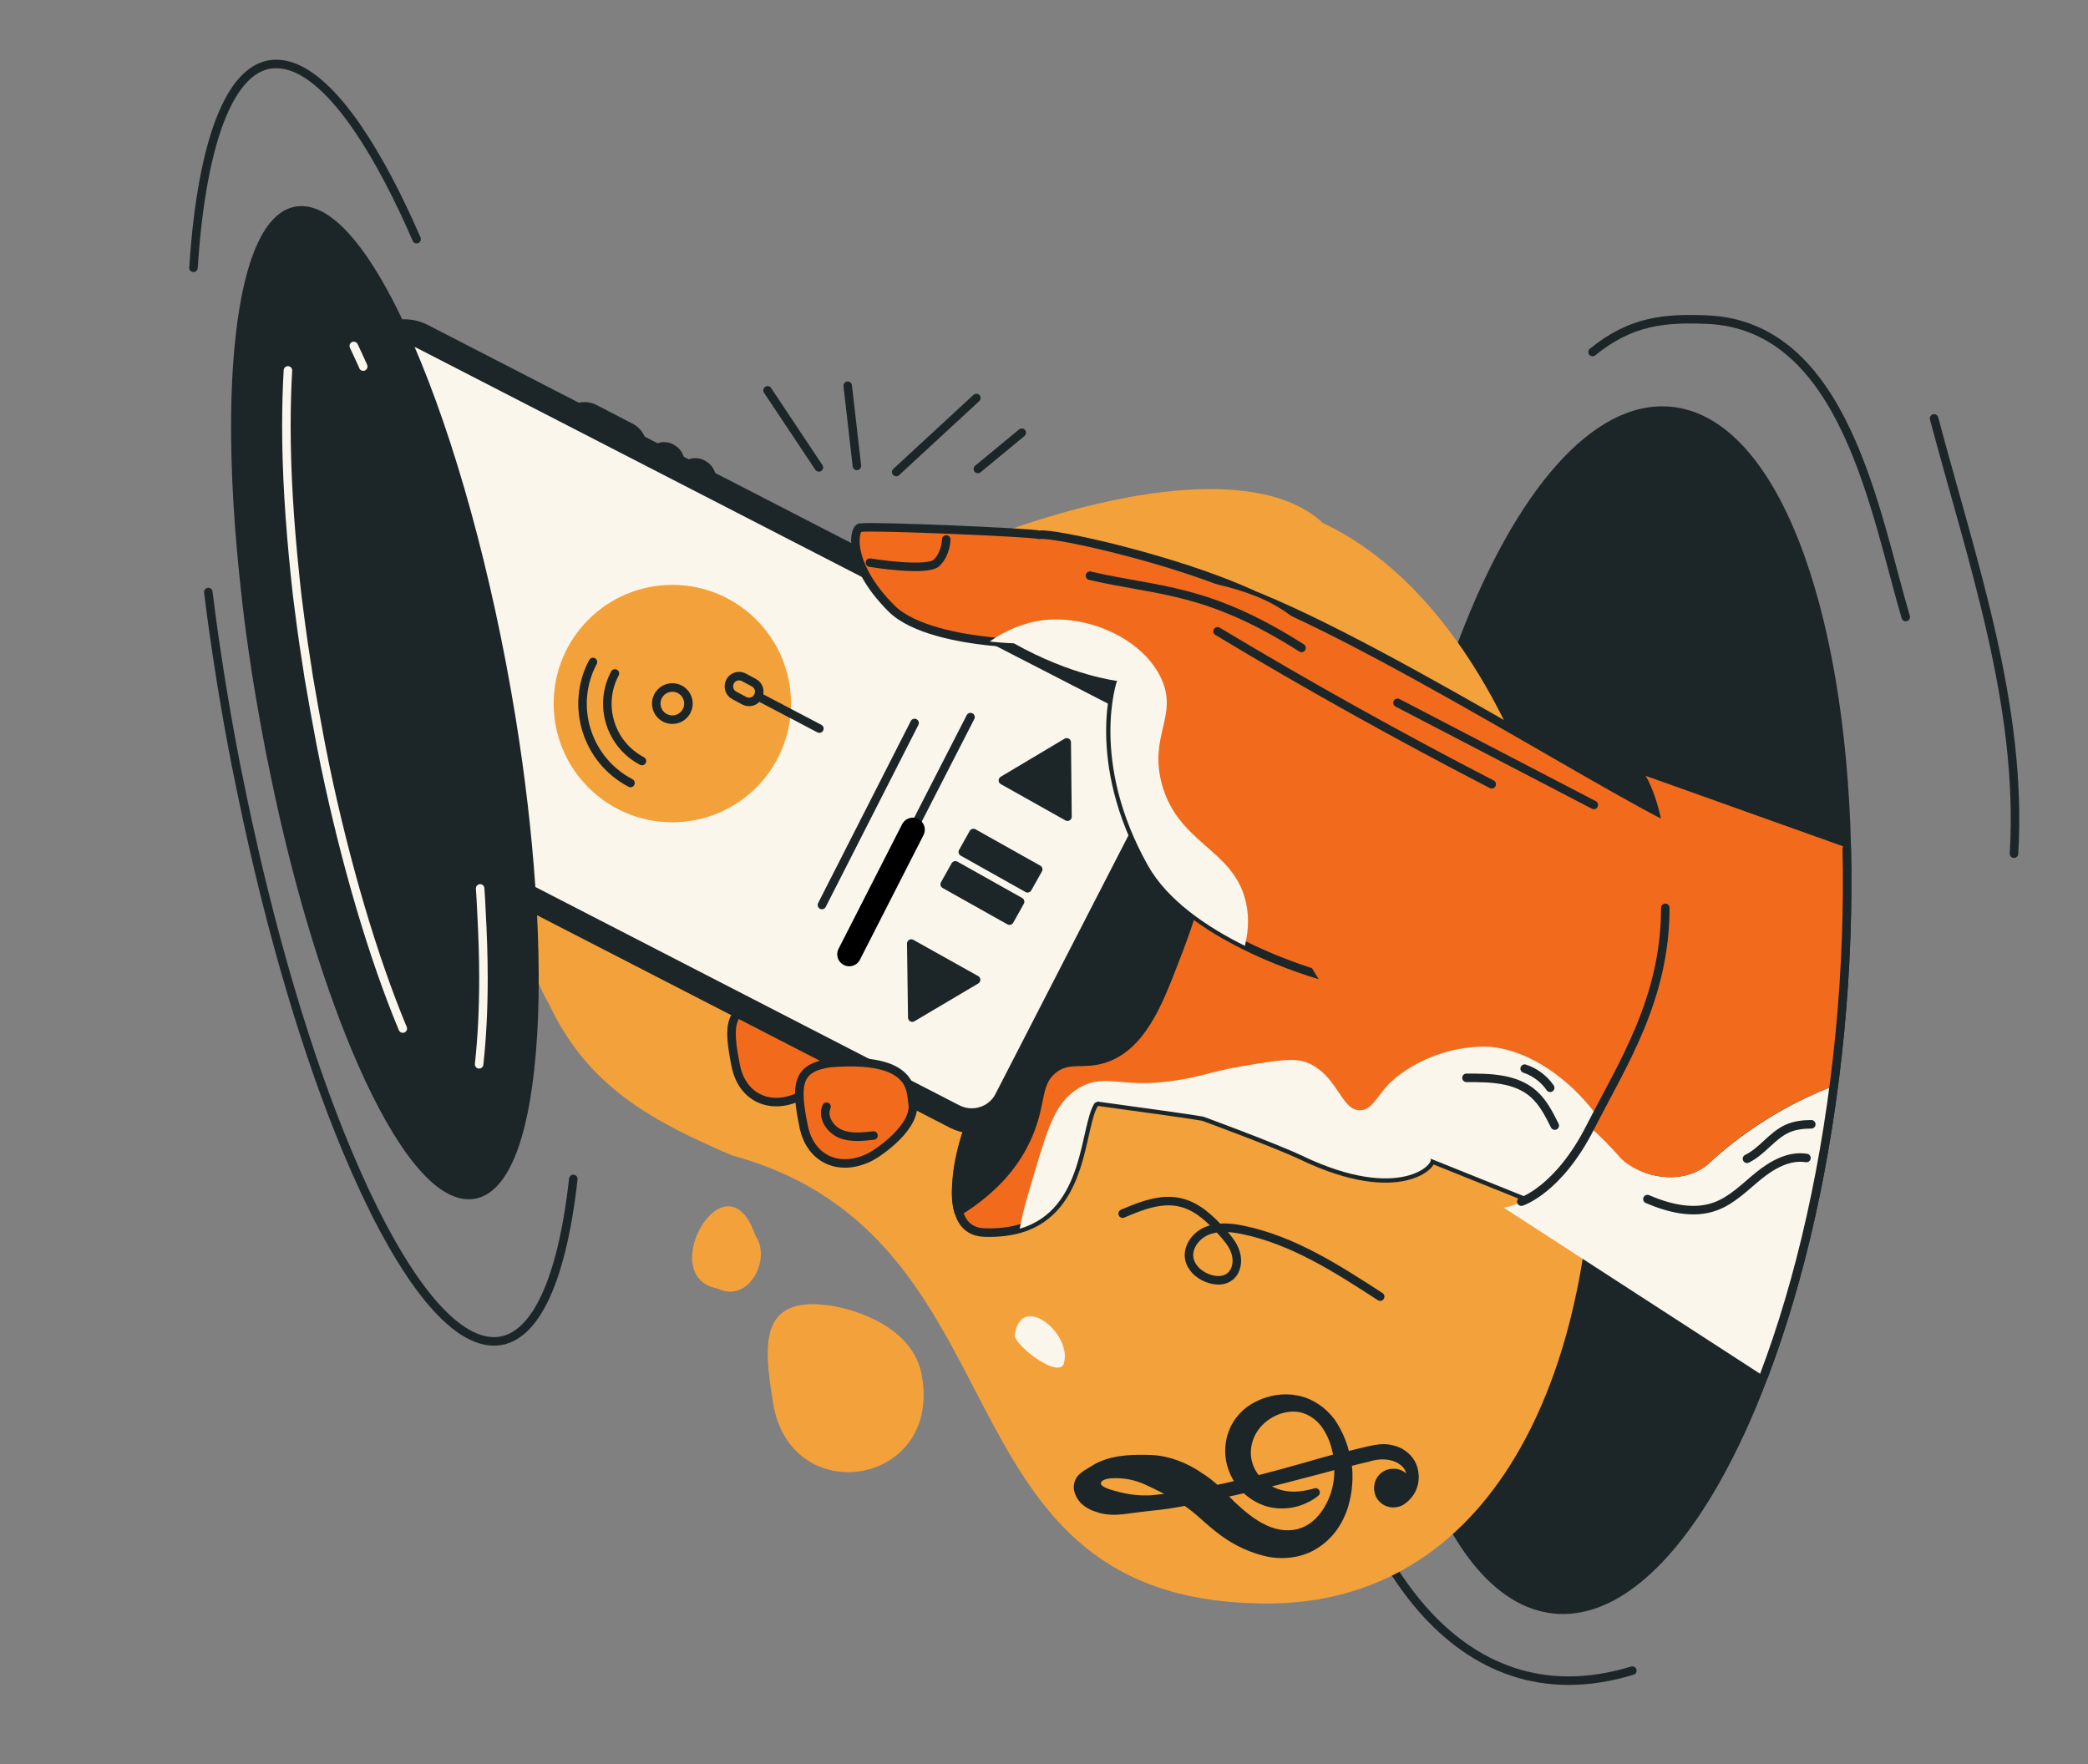 <svg width="522" height="441" viewBox="0 0 522 441" fill="none" xmlns="http://www.w3.org/2000/svg">
<rect x="0" y="0" width="522" height="441" fill="#808080" stroke="none"/>
<g clip-path="url(#clip0_4_126)">
<path fill-rule="evenodd" clip-rule="evenodd" d="M417.728 102.751C442.998 105.24 460.228 150.936 461.696 211.884C461.696 211.948 461.696 212.076 461.696 212.14C462.015 226.691 461.504 242.135 459.973 258.09C456.846 290.511 450.018 320.124 440.956 343.993C437.319 353.693 433.298 362.373 429.023 369.968C416.898 391.411 402.731 403.665 388.628 402.325C359.848 399.517 341.533 340.674 344.979 267.025C345.298 260.452 345.745 253.751 346.447 246.986C349.638 213.926 356.721 183.739 365.974 159.679C379.822 123.493 398.839 100.9 417.728 102.751Z" fill="#1C2628" stroke="#1C2628" stroke-width="2.13" stroke-linecap="round" stroke-linejoin="round"/>
<path d="M398.137 88.008C407.709 80.222 416.068 79.457 426.789 79.903C461.249 81.371 468.715 128.152 476.437 154.254" stroke="#1C2628" stroke-width="2.13" stroke-linecap="round" stroke-linejoin="round"/>
<path d="M332.153 348.46C338.47 386.114 363.166 431.363 408.092 417.642" stroke="#1C2628" stroke-width="2.13" stroke-linecap="round" stroke-linejoin="round"/>
<path d="M427.363 181.314C424.619 179.336 426.406 179.655 426.917 181.952C428.767 190.185 430.937 198.418 433.107 206.587C435.851 216.926 442.551 225.733 447.401 235.243" stroke="#1C2628" stroke-width="2.13" stroke-linecap="round" stroke-linejoin="round"/>
<path fill-rule="evenodd" clip-rule="evenodd" d="M330.749 130.768C290.354 92.859 100.762 190.504 137.264 251.006C147.028 271.939 163.556 280.491 183.019 288.852C257.49 309.147 232.603 398.113 313.008 400.793C430.363 405.835 417.089 171.358 330.749 130.768Z" fill="#F3A13B"/>
<path fill-rule="evenodd" clip-rule="evenodd" d="M193.165 350.056C190.932 336.143 189.528 322.868 209.31 326.697C211.991 327.208 228.71 331.037 230.561 344.503C234.964 371.819 196.93 377.499 193.165 350.056Z" fill="#F3A13B"/>
<path fill-rule="evenodd" clip-rule="evenodd" d="M188.826 308.828C192.974 314.699 187.231 325.868 179.509 322.166C163.364 319.294 181.551 287.639 188.826 308.828Z" fill="#F3A13B"/>
<path d="M280.655 303.403C285.313 301.424 290.418 299.382 295.332 300.659C299.416 301.68 302.671 304.807 305.478 307.934C306.882 309.53 308.35 311.189 308.924 313.231C309.562 315.273 309.18 317.762 307.52 319.103C305.734 320.571 302.99 320.188 300.948 319.103C299.352 318.273 297.948 316.869 297.438 315.146C296.544 312.146 298.778 308.955 301.65 307.743C304.521 306.53 307.776 306.849 310.839 307.487C323.346 310.104 334.322 317.188 345.043 324.145" stroke="#1C2628" stroke-width="2.13" stroke-linecap="round" stroke-linejoin="round"/>
<path fill-rule="evenodd" clip-rule="evenodd" d="M266.169 339.844C267.062 332.441 254.874 323.123 253.661 334.037C254.874 337.419 264.637 344.376 265.914 340.993" fill="#FAF6EB"/>
<path fill-rule="evenodd" clip-rule="evenodd" d="M183.976 266.578C185.635 274.556 192.846 277.747 200.377 273.854C202.482 272.769 211.672 266.387 210.651 260.643C210.14 257.899 211.353 249.155 190.485 250.879C182.317 251.964 181.807 255.92 183.976 266.578Z" fill="#F26B1D" stroke="#1C2628" stroke-width="2.13" stroke-linecap="round" stroke-linejoin="round"/>
<path fill-rule="evenodd" clip-rule="evenodd" d="M304.84 145.702C337.13 155.339 411.41 203.843 423.726 207.289L421.62 207.8C425.449 218.713 426.023 281.321 406.305 301.807C404.327 303.85 402.221 305.445 399.796 306.594L357.551 289.618C359.019 290.639 350.148 300.659 325.644 288.979C318.943 285.788 300.82 279.151 300.82 279.151C298.076 278.64 287.419 277.173 274.401 275.386C273.954 275.641 273.699 275.705 273.699 275.705C269.87 281.321 271.402 302.382 254.938 307.168C252.449 307.87 249.513 308.253 246.067 308.126C242.239 307.998 240.452 305.637 239.686 302.956C238.92 300.339 239.048 297.404 239.176 295.936C239.622 288.022 242.558 280.3 245.621 272.96C245.812 272.45 246.067 272.003 246.259 271.493C228.327 269.004 212.756 266.642 211.927 265.876C210.523 264.6 209.119 263.387 207.779 262.175C203.567 258.346 200.376 254.452 202.801 247.879C204.333 243.603 205.992 239.455 207.907 235.498C211.927 227.137 217.032 219.543 224.626 213.48C232.092 207.481 240.133 202.056 248.748 197.971C256.533 194.27 265.02 191.845 273.444 190.313C279.187 189.228 285.186 188.462 291.056 188.845C292.524 188.909 293.928 189.1 295.396 189.356C301.841 190.504 308.159 192.1 314.412 193.887L304.84 145.702Z" fill="#F26B1D" stroke="#1C2628" stroke-width="2.13" stroke-linecap="round" stroke-linejoin="round"/>
<path fill-rule="evenodd" clip-rule="evenodd" d="M406.305 301.807C404.327 303.85 402.221 305.445 399.796 306.594L357.551 289.618C359.019 290.639 350.148 300.659 325.644 288.979C318.943 285.788 300.82 279.151 300.82 279.151C298.076 278.64 287.419 277.173 274.401 275.386C273.954 275.641 273.699 275.705 273.699 275.705C269.87 281.321 271.402 302.382 254.938 307.168C255.767 302.509 257.299 297.531 258.894 292.234C262.085 281.64 263.999 275.258 269.934 271.876C276.826 267.919 280.655 272.833 296.927 269.578C301.841 268.621 303.883 267.663 311.094 266.451C319.39 265.047 323.602 264.409 326.729 265.621C334.45 268.684 335.216 277.683 340.066 277.556C342.937 277.492 344.086 274.301 347.149 271.046C347.149 271.046 355.19 262.366 369.803 261.664C388.245 260.771 409.559 285.15 406.305 301.807Z" fill="#FAF6EB"/>
<path fill-rule="evenodd" clip-rule="evenodd" d="M291.12 188.781C294.63 192.93 297.374 197.461 298.906 202.375C303.117 215.713 297.821 229.499 293.226 241.306C289.589 250.623 285.313 261.856 275.805 264.728C270.508 266.323 267.19 264.281 263.297 267.344C258.958 270.854 260.617 275.513 257.044 283.81C253.534 291.979 247.854 296.766 245.685 298.553C244.025 299.957 241.92 301.488 239.622 302.892C238.856 300.276 238.984 297.34 239.112 295.872C239.558 287.958 242.494 280.236 245.557 272.897C245.748 272.386 246.004 271.939 246.195 271.429C228.263 268.94 212.693 266.578 211.863 265.813C210.459 264.536 209.055 263.324 207.715 262.111C207.141 253.559 207.205 244.433 207.843 235.37C211.863 227.01 216.968 219.415 224.562 213.352C232.028 207.353 240.069 201.928 248.684 197.844C256.469 194.142 264.956 191.717 273.38 190.185C279.251 189.164 285.249 188.334 291.12 188.781Z" fill="#1C2628" stroke="#1C2628" stroke-width="2.13" stroke-linecap="round" stroke-linejoin="round"/>
<path fill-rule="evenodd" clip-rule="evenodd" d="M405.029 289.362C402.667 286.746 400.179 284.193 397.562 281.832C385.565 301.68 375.866 301.871 375.866 301.871L440.892 343.993C448.677 323.443 454.804 298.616 458.377 271.493C446.891 275.896 435.978 282.661 426.725 291.277C420.344 296.383 410.134 294.468 405.029 289.362Z" fill="#FAF6EB"/>
<path fill-rule="evenodd" clip-rule="evenodd" d="M406.879 263.004C403.688 270.727 400.562 276.854 397.562 281.832C400.179 284.129 402.667 286.682 405.029 289.362C410.134 294.468 420.344 296.383 426.725 291.277C435.978 282.597 446.891 275.832 458.377 271.493C458.952 267.089 459.462 262.622 459.909 258.09C461.44 242.199 462.015 226.754 461.632 212.14C461.632 212.076 461.632 211.948 461.632 211.884L411.41 193.951C411.474 193.951 425.896 216.99 406.879 263.004Z" fill="#F26B1D"/>
<path fill-rule="evenodd" clip-rule="evenodd" d="M269.296 185.462C264.51 183.676 256.98 186.228 252.194 187.632C225.902 195.482 212.693 217.692 199.802 239.965C195.335 247.688 194.569 252.027 207.205 258.984C213.905 262.685 230.369 265.111 234.964 260.069C248.429 245.071 259.022 226.499 275.996 216.288C278.549 214.756 301.522 206.97 301.522 206.97C301.522 206.97 295.715 201.992 290.418 195.865C285.951 190.76 285.632 189.292 284.547 188.526L269.296 185.462Z" fill="#F7AA9A"/>
<path d="M169.618 117.238C168.661 119.089 166.427 119.855 164.513 118.898L164.322 118.77C162.471 117.813 161.705 115.579 162.662 113.664C163.62 111.814 165.853 111.048 167.767 112.005L167.959 112.133C169.873 113.154 170.575 115.388 169.618 117.238ZM164.194 114.43C163.683 115.451 164.066 116.664 165.087 117.238L165.279 117.366C166.3 117.877 167.512 117.494 168.087 116.473C168.597 115.451 168.214 114.239 167.193 113.664L167.002 113.537C165.917 113.026 164.704 113.409 164.194 114.43Z" fill="#1C2628" stroke="#1C2628" stroke-width="2.13" stroke-linecap="round" stroke-linejoin="round"/>
<path d="M177.467 121.259C176.51 123.11 174.277 123.876 172.362 122.918L172.171 122.791C170.32 121.833 169.554 119.6 170.511 117.685C171.469 115.77 173.702 115.068 175.617 116.026L175.808 116.153C177.722 117.175 178.424 119.408 177.467 121.259ZM172.043 118.515C171.533 119.536 171.915 120.749 172.936 121.323L173.128 121.451C174.149 121.961 175.361 121.578 175.936 120.557C176.51 119.536 176.063 118.323 175.042 117.749L174.851 117.621C173.766 117.047 172.554 117.43 172.043 118.515Z" fill="#1C2628" stroke="#1C2628" stroke-width="2.13" stroke-linecap="round" stroke-linejoin="round"/>
<path d="M160.046 114.303C158.642 117.047 155.26 118.068 152.58 116.728L143.582 112.069C140.838 110.665 139.817 107.346 141.157 104.602C142.561 101.858 145.943 100.836 148.623 102.177L157.621 106.836C160.365 108.24 161.45 111.622 160.046 114.303ZM142.688 105.368C141.731 107.282 142.433 109.58 144.348 110.537L153.345 115.196C155.26 116.153 157.557 115.451 158.514 113.537C159.472 111.622 158.77 109.325 156.855 108.367L147.857 103.708C145.943 102.751 143.646 103.453 142.688 105.368Z" fill="#1C2628" stroke="#1C2628" stroke-width="2.13" stroke-linecap="round" stroke-linejoin="round"/>
<path fill-rule="evenodd" clip-rule="evenodd" d="M106.506 82.201L291.376 177.421C296.991 180.293 299.161 187.186 296.289 192.802L253.406 276.088C250.534 281.704 243.643 283.874 238.027 281.002L133.116 227.01C132.989 225.095 132.861 223.18 132.733 221.202L239.877 276.343C243.132 278.002 247.152 276.726 248.875 273.471L291.376 190.823C291.886 189.866 292.141 188.845 292.141 187.76C292.141 185.271 290.737 182.974 288.504 181.825L104.336 86.987C103.698 86.668 103.06 86.477 102.422 86.349C102.422 86.285 102.358 86.222 102.358 86.158C101.592 84.371 100.763 82.648 99.997 80.924C102.103 80.733 104.4 81.116 106.506 82.201Z" fill="#1C2628" stroke="#1C2628" stroke-width="2.13" stroke-linecap="round" stroke-linejoin="round"/>
<path fill-rule="evenodd" clip-rule="evenodd" d="M102.422 86.413C103.06 86.541 103.698 86.732 104.336 87.051L288.504 181.825C290.737 182.974 292.141 185.271 292.141 187.76C292.141 188.845 291.886 189.866 291.376 190.823L248.875 273.471C247.216 276.726 243.196 278.002 239.878 276.343L132.797 221.202C131.904 208.374 130.309 194.397 127.947 179.782C121.949 143.15 112.568 109.771 102.422 86.413Z" fill="#FAF6EB"/>
<path fill-rule="evenodd" clip-rule="evenodd" d="M65.346 139.32C65.346 139.32 68.856 141.107 71.791 141.235C71.982 141.235 72.11 141.235 72.301 141.235C74.982 141.171 77.343 139.512 78.555 137.15L81.682 131.024C82.576 129.3 82.767 127.322 82.193 125.535C81.937 124.769 81.618 124.003 81.172 123.301C79.512 120.812 76.067 119.153 76.067 119.153L65.346 139.32Z" fill="#1C2628" stroke="#1C2628" stroke-width="2.13" stroke-linecap="round" stroke-linejoin="round"/>
<path fill-rule="evenodd" clip-rule="evenodd" d="M259.851 133.704C263.297 133.066 293.928 139.831 312.881 148.51L331.004 244.05C331.004 244.05 321.623 241.561 311.222 236.391C301.969 231.796 291.95 225.159 286.972 216.288C272.295 190.121 279.251 170.146 279.251 170.146C279.251 170.146 267.892 168.869 253.47 160.764C253.47 160.764 251.045 160.7 247.408 160.317C240.133 159.551 228.263 157.509 222.839 152.084C211.225 140.469 213.522 131.279 215.309 131.917C217.734 131.406 258.128 133.13 259.851 133.704Z" fill="#F26B1D" stroke="#1C2628" stroke-width="2.13" stroke-linecap="round" stroke-linejoin="round"/>
<path fill-rule="evenodd" clip-rule="evenodd" d="M200.951 281.768C202.674 289.873 209.949 293.128 217.67 289.171C219.776 288.086 229.22 281.576 228.136 275.705C227.625 272.96 228.838 264.026 207.587 265.749C199.292 266.897 198.717 270.982 200.951 281.768Z" fill="#F26B1D" stroke="#1C2628" stroke-width="2.13" stroke-linecap="round" stroke-linejoin="round"/>
<path d="M461.695 212.139C462.015 226.691 461.504 242.135 459.972 258.09C456.846 290.511 450.018 320.124 440.956 343.993" stroke="#1C2628" stroke-width="2.13" stroke-linecap="round" stroke-linejoin="round"/>
<path d="M380.332 300.403C380.332 300.403 389.586 297.531 397.562 281.832C405.539 266.132 416.324 249.857 416.324 226.946" stroke="#1C2628" stroke-width="2.13" stroke-linecap="round" stroke-linejoin="round"/>
<path d="M217.479 140.66C217.479 140.66 231.901 143.022 234.198 140.66C236.559 138.299 236.559 134.853 236.559 134.853" stroke="#1C2628" stroke-width="2.13" stroke-linecap="round" stroke-linejoin="round"/>
<path fill-rule="evenodd" clip-rule="evenodd" d="M290.227 169.444C294.694 178.889 287.228 183.676 290.418 195.865C294.439 210.863 308.095 212.14 311.349 225.031C312.115 228.031 312.37 231.796 311.222 236.455C301.969 231.86 291.95 225.223 286.972 216.352C272.295 190.185 279.251 170.209 279.251 170.209C279.251 170.209 267.892 168.933 253.47 160.828C253.47 160.828 251.045 160.764 247.408 160.381C251.428 157.573 256.022 155.595 261 155.02C272.295 153.808 285.568 159.679 290.227 169.444Z" fill="#FAF6EB"/>
<path fill-rule="evenodd" clip-rule="evenodd" d="M338.726 252.41C333.62 253.24 327.813 242.071 322.963 232.69C312.243 211.948 308.414 189.547 307.903 186.484C305.861 173.783 305.989 165.359 298.842 157.573C294.566 152.85 286.462 147.425 287.036 145.766C287.993 143.086 305.287 144.873 316.263 150.042C341.597 161.913 346 200.014 346.83 206.906C349.319 226.818 345.937 251.262 338.726 252.41Z" fill="#F26B1D"/>
<path d="M191.889 97.582L204.716 116.855" stroke="#1C2628" stroke-width="2.13" stroke-linecap="round" stroke-linejoin="round"/>
<path d="M211.927 96.433L214.224 116.472" stroke="#1C2628" stroke-width="2.13" stroke-linecap="round" stroke-linejoin="round"/>
<path d="M224.052 118.004L244.089 99.496" stroke="#1C2628" stroke-width="2.13" stroke-linecap="round" stroke-linejoin="round"/>
<path d="M244.472 117.238L255.448 108.176" stroke="#1C2628" stroke-width="2.13" stroke-linecap="round" stroke-linejoin="round"/>
<path d="M411.857 299.765C417.217 302.063 423.343 303.594 428.767 301.616C432.915 300.148 436.106 296.829 439.552 294.021C442.998 291.213 447.21 288.788 451.613 289.49" stroke="#1C2628" stroke-width="2.13" stroke-linecap="round" stroke-linejoin="round"/>
<path d="M436.744 289.681C440.573 287.831 442.998 283.874 446.827 282.151C448.677 281.321 450.783 281.066 452.825 281.066" stroke="#1C2628" stroke-width="2.13" stroke-linecap="round" stroke-linejoin="round"/>
<path d="M366.612 269.45C369.548 269.45 372.547 269.45 375.483 269.961C378.418 270.471 381.29 271.556 383.459 273.535C385.82 275.641 387.288 278.577 388.692 281.385" stroke="#1C2628" stroke-width="2.13" stroke-linecap="round" stroke-linejoin="round"/>
<path d="M381.162 267.153C383.715 267.982 386.012 269.706 387.543 271.939" stroke="#1C2628" stroke-width="2.13" stroke-linecap="round" stroke-linejoin="round"/>
<path d="M218.372 283.874C215.564 284.193 212.629 284.512 210.076 283.427C207.524 282.342 205.482 279.279 206.63 276.662" stroke="#1C2628" stroke-width="2.13" stroke-linecap="round" stroke-linejoin="round"/>
<path d="M304.394 157.828C326.792 171.294 349.702 184.058 372.93 196.057" stroke="#1C2628" stroke-width="2.13" stroke-linecap="round" stroke-linejoin="round"/>
<path d="M349.383 175.698L398.456 201.226" stroke="#1C2628" stroke-width="2.13" stroke-linecap="round" stroke-linejoin="round"/>
<path d="M272.487 143.915C289.653 147.936 301.586 146.851 325.388 161.976" stroke="#1C2628" stroke-width="2.13" stroke-linecap="round" stroke-linejoin="round"/>
<path fill-rule="evenodd" clip-rule="evenodd" d="M76.385 52.652C83.724 53.609 91.956 64.076 99.933 80.988C100.699 82.648 101.528 84.435 102.294 86.222C102.294 86.285 102.358 86.349 102.358 86.413C112.504 109.771 121.949 143.213 127.884 179.782C130.245 194.397 131.84 208.374 132.733 221.202C132.861 223.18 132.989 225.095 133.116 227.01C133.946 242.518 133.754 256.239 132.478 267.472C130.245 287.831 124.629 299.765 116.142 298.68C107.718 297.595 97.955 283.746 88.893 262.047C81.299 243.858 74.152 220.181 68.728 193.823C68.281 191.717 67.898 189.675 67.451 187.569C66.43 182.335 65.473 176.974 64.58 171.55C63.623 165.678 62.793 159.934 62.091 154.382C61.708 151.319 61.389 148.319 61.07 145.383C58.9 125.024 58.326 106.772 59.283 91.902C60.943 66.692 66.877 51.439 76.385 52.652Z" fill="#1C2628" stroke="#1C2628" stroke-width="2.13" stroke-linecap="round" stroke-linejoin="round"/>
<path d="M120.034 222.096C120.162 224.01 120.29 225.861 120.354 227.712C120.673 233.583 120.864 239.263 120.864 244.56C120.864 252.474 120.481 259.686 119.779 266.068" stroke="#FAF6EB" stroke-width="2.13" stroke-linecap="round" stroke-linejoin="round"/>
<path d="M88.446 86.477C89.212 88.072 89.914 89.668 90.68 91.327L90.808 91.646" stroke="#FAF6EB" stroke-width="2.13" stroke-linecap="round" stroke-linejoin="round"/>
<path d="M100.699 257.133C93.296 239.391 86.404 216.033 81.235 191.27C80.853 189.228 80.406 187.25 80.023 185.143C79.066 180.038 78.109 174.805 77.215 169.507C76.322 163.891 75.492 158.275 74.79 152.723C74.407 149.914 74.088 147.17 73.833 144.554L73.769 143.915C72.365 130.513 71.6 118.004 71.6 106.58C71.6 101.666 71.727 96.943 71.982 92.604" stroke="#FAF6EB" stroke-width="2.13" stroke-linecap="round" stroke-linejoin="round"/>
<path d="M48.371 66.948C50.477 34.272 58.135 14.423 70.451 16.083C79.959 17.295 90.68 30.953 101.018 52.843C102.039 55.013 103.06 57.311 104.081 59.608C104.145 59.672 104.145 59.736 104.145 59.8" stroke="#1C2628" stroke-width="2.13" stroke-linecap="round" stroke-linejoin="round"/>
<path d="M143.327 294.723C140.391 321.145 133.116 336.653 122.14 335.249C111.164 333.845 98.529 315.848 86.787 287.767C76.896 264.153 67.707 233.392 60.623 199.248C60.049 196.567 59.538 193.823 58.964 191.143C57.624 184.314 56.412 177.357 55.263 170.337C54.05 162.742 52.966 155.275 52.072 148" stroke="#1C2628" stroke-width="2.13" stroke-linecap="round" stroke-linejoin="round"/>
<path d="M483.52 104.602C493.028 140.405 505.727 176.4 503.494 213.416" stroke="#1C2628" stroke-width="2.13" stroke-linecap="round" stroke-linejoin="round"/>
<path d="M197.76 175.889C197.76 159.5 184.475 146.213 168.087 146.213C151.698 146.213 138.413 159.5 138.413 175.889C138.413 192.279 151.698 205.566 168.087 205.566C184.475 205.566 197.76 192.279 197.76 175.889Z" fill="#F3A13B"/>
<path d="M157.621 195.738C146.645 189.994 142.433 176.4 148.24 165.487" stroke="#1C2628" stroke-width="2.13" stroke-linecap="round" stroke-linejoin="round"/>
<path d="M160.493 190.249C152.58 186.101 149.517 176.272 153.728 168.359" stroke="#1C2628" stroke-width="2.13" stroke-linecap="round" stroke-linejoin="round"/>
<path d="M172.107 175.889C172.107 173.669 170.307 171.869 168.087 171.869C165.866 171.869 164.066 173.669 164.066 175.889C164.066 178.11 165.866 179.91 168.087 179.91C170.307 179.91 172.107 178.11 172.107 175.889Z" stroke="#1C2628" stroke-width="2.13" stroke-linecap="round" stroke-linejoin="round"/>
<path d="M189.528 174.102L204.844 182.144" stroke="#1C2628" stroke-width="2.13" stroke-linecap="round" stroke-linejoin="round"/>
<path d="M189.528 174.102C188.89 175.379 187.295 175.826 186.082 175.187L183.593 173.847C182.317 173.209 181.87 171.613 182.509 170.401C183.147 169.124 184.742 168.678 185.955 169.316L188.443 170.656C189.72 171.294 190.166 172.89 189.528 174.102Z" stroke="#1C2628" stroke-width="2.13" stroke-linecap="round" stroke-linejoin="round"/>
<path d="M205.482 226.244L228.646 180.74" stroke="#1C2628" stroke-width="2.13" stroke-linecap="round" stroke-linejoin="round"/>
<path d="M228.2 207.417L242.622 179.272" stroke="#1C2628" stroke-width="2.13" stroke-linecap="round" stroke-linejoin="round"/>
<path d="M212.31 238.561L228.2 207.417" stroke="black" stroke-width="6" stroke-linecap="round" stroke-linejoin="round"/>
<path d="M308.159 358.225C307.074 361.16 307.138 364.352 308.095 366.968C308.605 368.5 309.371 369.84 310.265 370.925C309.563 371.116 308.861 371.244 308.159 371.436C306.819 371.755 305.415 372.074 304.011 372.329C302.734 371.116 301.331 370.032 299.799 369.074C296.289 366.649 292.078 364.99 287.738 364.798C283.463 364.671 279.059 364.734 275.358 366.394C274.401 366.777 273.763 367.223 272.487 367.989C272.04 368.245 271.146 368.755 270.508 369.393C269.806 370.032 269.36 371.18 269.551 372.329C270.062 374.627 271.529 375.584 272.614 376.222C273.189 376.541 273.699 376.733 274.337 376.924C274.656 377.052 274.848 377.116 275.103 377.179L275.294 377.243C275.486 377.307 275.486 377.307 275.55 377.307L275.933 377.371C278.166 377.818 280.208 377.562 282.123 377.307C284.037 377.052 285.888 376.797 287.738 376.605C290.674 376.35 293.545 375.903 296.417 375.329C297.693 376.222 298.969 377.179 300.118 378.201L302.288 380.115C302.99 380.753 303.819 381.392 304.649 382.094C307.967 384.71 311.732 386.753 315.944 387.837C320.092 388.986 325.006 388.539 328.707 386.178C332.472 383.881 334.833 380.179 335.982 376.477C337.067 372.84 337.322 369.138 336.811 365.628C338.598 365.181 340.385 364.734 342.044 364.352C346.447 362.947 350.595 364.224 352.127 366.904C353.212 368.883 352.829 370.925 352.127 372.265C352.127 372.138 352.127 372.01 352.127 371.819C352.063 369.712 350.276 368.117 348.17 368.245C346.064 368.308 344.469 370.095 344.597 372.201C344.66 374.308 346.447 375.903 348.553 375.775C348.745 375.775 348.872 375.712 349.064 375.712C349.829 375.584 350.531 375.201 351.042 374.69C351.233 374.563 351.361 374.435 351.552 374.244C352.254 373.542 352.956 372.584 353.339 371.244C353.722 369.904 353.786 368.245 353.084 366.458C352.382 364.734 350.723 363.139 348.553 362.501C347.468 362.182 346.32 361.99 345.107 362.118C343.831 362.245 342.746 362.501 341.597 362.756C339.938 363.139 338.215 363.586 336.428 364.032C335.79 360.905 334.514 358.033 332.791 355.48C330.685 352.672 327.622 350.566 324.24 349.928C320.858 349.226 317.348 349.864 314.476 351.332C311.605 352.672 309.244 355.225 308.159 358.225ZM279.378 373.988C277.847 373.542 273.635 372.776 274.21 370.414C274.592 368.947 276.571 368.564 277.847 368.5C280.846 368.308 283.973 368.883 286.717 370.159C289.397 371.372 291.886 372.648 294.375 374.116C292.141 374.435 289.908 374.69 287.611 374.882C284.867 375.01 282.059 374.69 279.378 373.988ZM333.046 375.329C331.706 378.392 329.536 381.136 326.665 382.54C323.857 383.944 320.539 383.944 317.412 382.796C314.285 381.647 311.413 379.477 308.861 377.116C308.223 376.541 307.584 375.967 306.882 375.201L305.925 374.18C305.67 373.925 305.479 373.733 305.223 373.478C306.308 373.223 307.393 372.967 308.478 372.776C309.435 372.584 310.328 372.329 311.286 372.138C313.391 374.244 315.944 375.456 318.178 375.839C321.943 376.477 324.814 375.456 326.473 374.627C327.303 374.244 327.941 373.797 328.324 373.542C328.707 373.286 328.898 373.095 328.898 373.095C328.898 373.095 327.941 373.414 326.154 373.733C324.431 373.988 321.751 374.244 318.88 373.159C317.731 372.712 316.518 372.074 315.434 371.116C319.326 370.159 323.155 369.202 326.665 368.245C329.409 367.543 332.089 366.841 334.578 366.138C334.833 369.266 334.323 372.521 333.046 375.329ZM323.985 351.843C326.856 352.034 329.664 353.693 331.451 356.31C333.046 358.608 334.067 361.416 334.45 364.415C331.834 365.117 329.154 365.883 326.282 366.713C322.517 367.798 318.497 368.883 314.285 369.968C313.264 368.819 312.434 367.415 311.988 365.756C310.967 361.99 312.179 357.267 316.327 354.204C318.433 352.672 321.177 351.651 323.985 351.843Z" fill="#1C2628" stroke="#1C2628" stroke-width="2.13" stroke-linecap="round" stroke-linejoin="round"/>
<path d="M244.025 244.943L228.072 254.389L227.817 235.881L244.025 244.943Z" fill="#1C2628" stroke="#1C2628" stroke-width="2.13" stroke-linecap="round" stroke-linejoin="round"/>
<path d="M266.871 204.162L266.679 185.59L250.726 195.099L266.871 204.162Z" fill="#1C2628" stroke="#1C2628" stroke-width="2.13" stroke-linecap="round" stroke-linejoin="round"/>
<path d="M236.18 221.063L252.373 230.152L255.028 225.422L238.835 216.333L236.18 221.063Z" fill="#1C2628" stroke="#1C2628" stroke-width="2.13" stroke-miterlimit="4" stroke-linecap="round" stroke-linejoin="round"/>
<path d="M240.703 212.978L256.896 222.067L259.55 217.337L243.357 208.248L240.703 212.978Z" fill="#1C2628" stroke="#1C2628" stroke-width="2.13" stroke-miterlimit="4" stroke-linecap="round" stroke-linejoin="round"/>
</g>
<defs>
<clipPath id="clip0_4_126">
<rect width="441" height="522" fill="white" transform="translate(0 441) rotate(-90)"/>
</clipPath>
</defs>
</svg>
